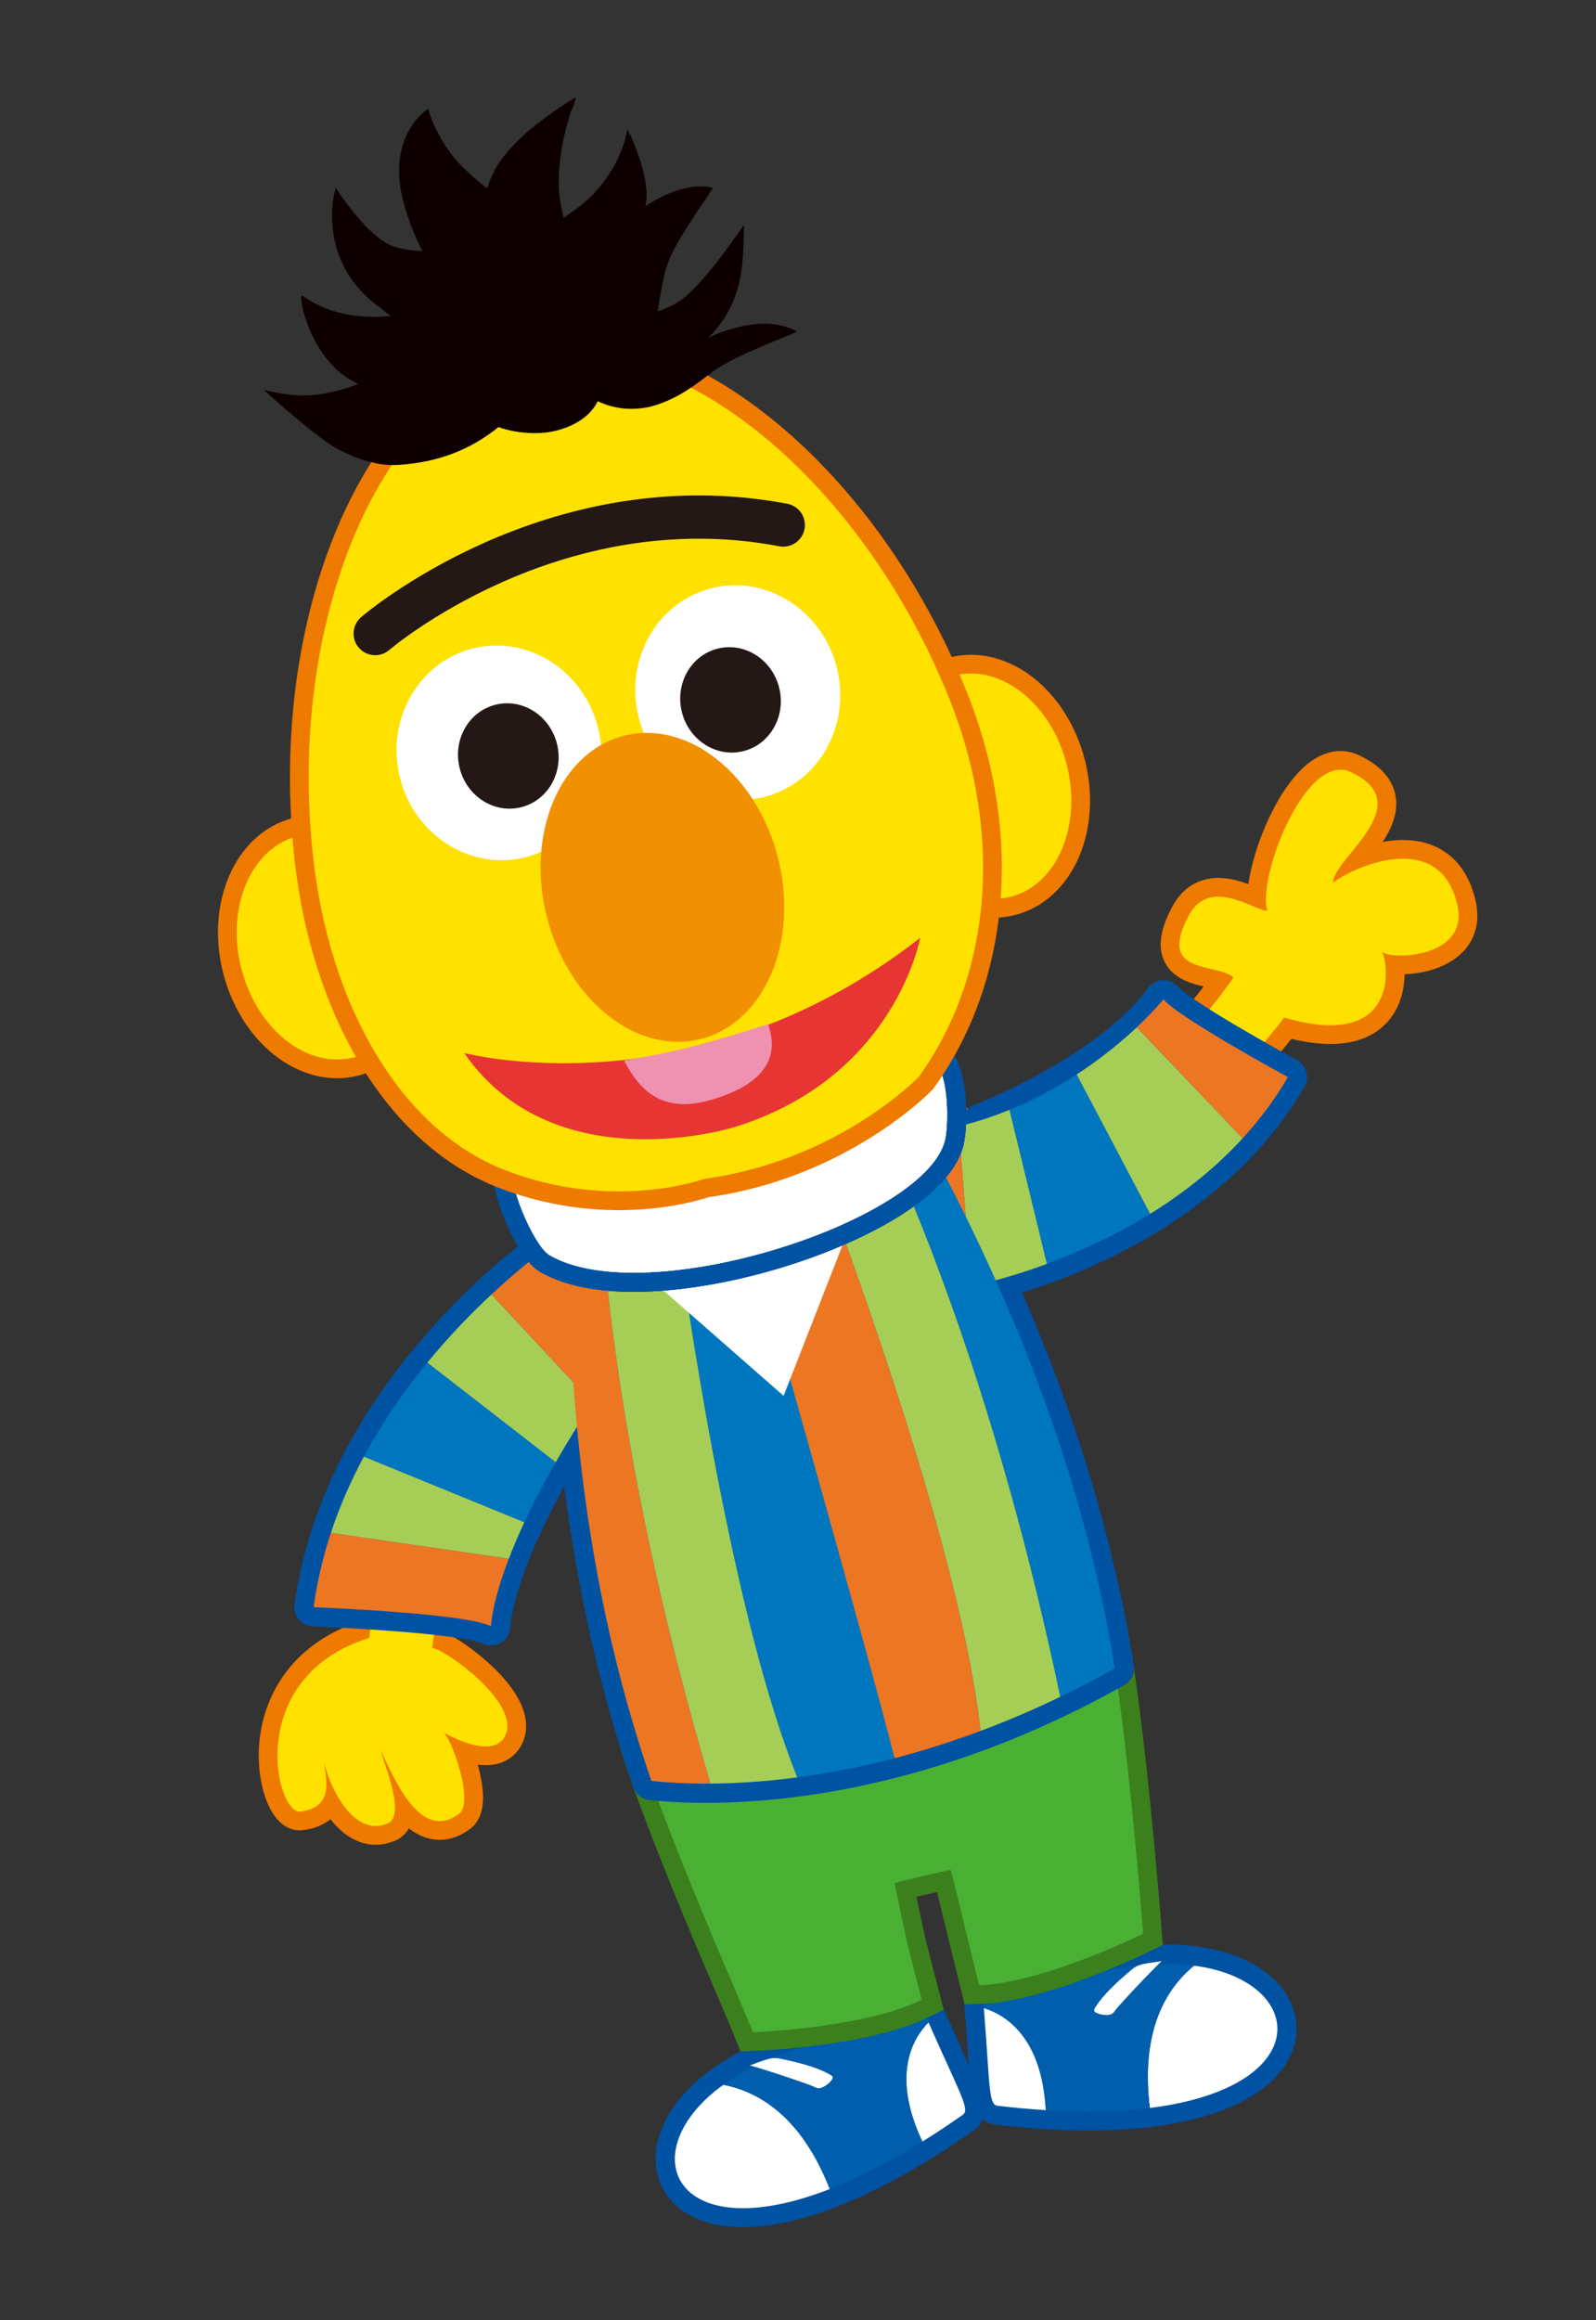 <?xml version="1.0" encoding="utf-8"?>
<!-- Generator: Adobe Illustrator 16.2.1, SVG Export Plug-In . SVG Version: 6.00 Build 0)  -->
<!DOCTYPE svg PUBLIC "-//W3C//DTD SVG 1.1//EN" "http://www.w3.org/Graphics/SVG/1.1/DTD/svg11.dtd">
<svg version="1.1" xmlns="http://www.w3.org/2000/svg" xmlns:xlink="http://www.w3.org/1999/xlink" x="0px" y="0px"
	 width="241.865px" height="351.501px" viewBox="0 0 241.865 351.501" enable-background="new 0 0 241.865 351.501"
	 xml:space="preserve">
<rect x="0" y="0" width="241.865" height="351.501" fill="#333333" stroke="none"/>
<g id="base">
</g>
<g id="book3">
</g>
<g id="_x38_">
	<g>
		<path fill="#0052A3" d="M151.143,318.986c54.202,6.407,50.853-24.651,21.341-21.205c0.021-0.022,0.041-0.051,0.063-0.072
			c-3.989,0.458-8.517,1.464-13.561,3.161c-2.988,0.698-6.69,1.976-9.954,2.644c0.567,6.853,0.713,10.869,0.996,13.087l0.002,0.002
			C150.238,318.262,150.529,318.916,151.143,318.986"/>
		<path fill="none" stroke="#0052A3" stroke-width="5.824" stroke-linecap="round" stroke-linejoin="round" d="M151.143,318.986
			c54.202,6.407,50.853-24.651,21.341-21.205c0.021-0.022,0.041-0.051,0.063-0.072c-3.989,0.458-8.517,1.464-13.561,3.161
			c-2.988,0.698-6.69,1.976-9.954,2.644c0.567,6.853,0.713,10.869,0.996,13.087l0.002,0.002
			C150.238,318.262,150.529,318.916,151.143,318.986z"/>
		<path fill="#FFFFFF" d="M150.037,316.632c-0.272-2.142-0.424-5.974-0.941-12.413c3.408,1.063,8.793,4.48,9.389,15.467
			c-2.318-0.145-4.758-0.361-7.332-0.667c-0.614-0.073-0.906-0.728-1.113-2.384L150.037,316.632z"/>
		<path fill="#FFFFFF" d="M180.955,297.795c17.029,2.211,18.721,18.391-6.701,21.561
			C172.805,307.573,176.787,301.203,180.955,297.795"/>
		<path fill="#005EAD" d="M149.095,304.221c-0.021-0.227-0.035-0.446-0.055-0.677c3.264-0.669,6.967-1.946,9.954-2.64
			c5.044-1.7,9.572-2.704,13.56-3.166c-0.021,0.025-0.043,0.049-0.064,0.07c3.131-0.362,5.959-0.338,8.465-0.014
			c-4.168,3.408-8.149,9.778-6.701,21.561c-4.418,0.548-9.655,0.705-15.77,0.328C157.887,308.699,152.503,305.282,149.095,304.221"
			/>
		<path fill="#FFFFFF" d="M176.035,297.121c-3.633,0.492-3.646,0.501-5.168,1.81c-1.625,1.396-3.57,3.174-4.745,4.98
			c-0.334,0.511-0.542,0.789,0.11,1.074c0.458,0.198,1.05,0.299,1.543,0.285c0.555-0.013,0.887-0.185,1.187-0.646
			C169.361,304.001,174.673,298.352,176.035,297.121"/>
		<path fill="#0052A3" d="M145.757,317.723h0.004c-0.805-2.09-2.58-5.691-5.332-11.994c-3.191,0.958-7.058,1.596-10.016,2.397
			c-5.249,0.899-9.71,2.164-13.439,3.648c0.029,0.013,0.061,0.024,0.093,0.034c-27.616,10.974-15.825,39.901,28.847,8.544
			C146.417,319.994,146.365,319.28,145.757,317.723"/>
		<path fill="none" stroke="#0052A3" stroke-width="5.824" stroke-linecap="round" stroke-linejoin="round" d="M145.757,317.723
			h0.004c-0.805-2.09-2.58-5.691-5.332-11.994c-3.191,0.958-7.058,1.596-10.016,2.397c-5.249,0.899-9.71,2.164-13.439,3.648
			c0.029,0.013,0.061,0.024,0.093,0.034c-27.616,10.974-15.825,39.901,28.847,8.544C146.417,319.994,146.365,319.28,145.757,317.723
			z"/>
		<path fill="#FFFFFF" d="M145.768,317.752c-0.776-2.016-2.462-5.458-5.06-11.371c-2.496,2.553-5.615,8.113-0.928,18.066
			c1.973-1.225,4.018-2.575,6.139-4.063c0.507-0.359,0.453-1.073-0.154-2.632H145.768z"/>
		<path fill="#FFFFFF" d="M109.616,315.846c-13.938,10.021-7.751,25.068,16.13,15.795
			C121.427,320.585,114.9,316.862,109.616,315.846"/>
		<path fill="#005EAD" d="M140.708,306.381c-0.092-0.206-0.18-0.407-0.271-0.62c-3.191,0.959-7.058,1.594-10.016,2.396
			c-5.249,0.9-9.709,2.165-13.439,3.651c0.029,0.011,0.062,0.023,0.093,0.034c-2.927,1.164-5.409,2.527-7.459,4.001
			c5.284,1.02,11.812,4.742,16.13,15.798c4.147-1.611,8.83-3.959,14.035-7.193C135.093,314.492,138.212,308.932,140.708,306.381"/>
		<path fill="#FFFFFF" d="M113.628,312.916c3.432-1.291,3.445-1.291,5.404-0.86c2.092,0.459,4.648,1.098,6.54,2.134
			c0.538,0.289,0.851,0.438,0.415,0.998c-0.309,0.391-0.785,0.758-1.224,0.984c-0.493,0.251-0.872,0.255-1.349-0.01
			C122.767,315.805,115.41,313.35,113.628,312.916"/>
		<path fill="#4AB034" d="M110.794,299.999c2.033,4.729,3.319,7.883,3.319,7.883s16.873-0.604,25.573-4.925
			c-0.783-3.03-1.385-5.351-1.865-7.239c-0.848-3.347-1.832-8.5-2.246-10.422c0.434-0.188,8.025-1.974,8.5-2.007
			c0.549,1.882,1.676,6.858,2.516,10.192c0.475,1.894,1.047,4.23,1.795,7.28c9.711-0.325,24.85-7.8,24.85-7.8
			s-0.262-3.468-0.722-8.668c-0.767-8.666-2.087-22.156-3.667-32.414c-0.068-0.429-0.143-0.852-0.215-1.279
			c-4.432,2.985-15.916,9.836-33.841,14.402c-17.942,4.487-31.303,3.906-36.618,3.38c0.14,0.409,0.27,0.819,0.414,1.229
			C102.082,279.439,107.354,292.009,110.794,299.999"/>
		<path fill="none" stroke="#3B801C" stroke-width="5.678" d="M110.794,299.999c2.033,4.729,3.319,7.883,3.319,7.883
			s16.873-0.604,25.573-4.925c-0.783-3.03-1.385-5.351-1.865-7.239c-0.848-3.347-1.832-8.5-2.246-10.422
			c0.434-0.188,8.025-1.974,8.5-2.007c0.549,1.882,1.676,6.858,2.516,10.192c0.475,1.894,1.047,4.23,1.795,7.28
			c9.711-0.325,24.85-7.8,24.85-7.8s-0.262-3.468-0.722-8.668c-0.767-8.666-2.087-22.156-3.667-32.414
			c-0.068-0.429-0.143-0.852-0.215-1.279c-4.432,2.985-15.916,9.836-33.841,14.402c-17.942,4.487-31.303,3.906-36.618,3.38
			c0.14,0.409,0.27,0.819,0.414,1.229C102.082,279.439,107.354,292.009,110.794,299.999"/>
		<path fill="#4AB034" d="M110.794,299.999c2.033,4.729,3.319,7.883,3.319,7.883s16.873-0.604,25.573-4.925
			c-0.783-3.03-1.385-5.351-1.865-7.239c-0.848-3.347-1.832-8.5-2.246-10.422c0.434-0.188,8.025-1.974,8.5-2.007
			c0.549,1.882,1.676,6.858,2.516,10.192c0.475,1.894,1.047,4.23,1.795,7.28c9.711-0.325,24.85-7.8,24.85-7.8
			s-0.262-3.468-0.722-8.668c-0.767-8.666-2.087-22.156-3.667-32.414c-0.068-0.429-0.143-0.852-0.215-1.279
			c-4.432,2.985-15.916,9.836-33.841,14.402c-17.942,4.487-31.303,3.906-36.618,3.38c0.14,0.409,0.27,0.819,0.414,1.229
			C102.082,279.439,107.354,292.009,110.794,299.999"/>
		<path fill="#0052A3" d="M168.948,252.761c-4.463-27.865-14.646-53.759-26.93-76.941l-2.339-8.153l-54.875,15.66l1.336,7.728
			c0.272,25.693,3.579,52.686,12.576,78.752C106.933,270.701,134.876,271.878,168.948,252.761"/>
		<path fill="none" stroke="#0052A3" stroke-width="5.824" stroke-linecap="round" stroke-linejoin="round" d="M168.948,252.761
			c-4.463-27.865-14.646-53.759-26.93-76.941l-2.339-8.153l-54.875,15.66l1.336,7.728c0.272,25.693,3.579,52.686,12.576,78.752
			C106.933,270.701,134.876,271.878,168.948,252.761z"/>
		<path fill="#EE7A00" d="M107.85,150.853c3.114,1.122,44.936,46.399,79.087-2.789c-2.768-2.274-11.582-0.256-6.822-9.302
			c3.212-6.104,9.985-0.738,11.938-0.779c-1.557-5.008,5.817-24.193,12.645-21.014c10.547,4.912-2.814,13.186-2.672,16.772
			c2.717-2.233,16.21-8.501,18.842,3.444c1.832,8.289-11.031,8.291-11.514,6.884c1.011,1.259,3.223,15.334-14.729,10.097
			c-41.767,54.229-85.378,9.229-86.749,9.278"/>
		<path fill="none" stroke="#EE7A00" stroke-width="5.678" d="M107.85,150.853c3.114,1.122,44.936,46.399,79.087-2.789
			c-2.768-2.274-11.582-0.256-6.822-9.302c3.212-6.104,9.985-0.738,11.938-0.779c-1.557-5.008,5.817-24.193,12.645-21.014
			c10.547,4.912-2.814,13.186-2.672,16.772c2.717-2.233,16.21-8.501,18.842,3.444c1.832,8.289-11.031,8.291-11.514,6.884
			c1.011,1.259,3.223,15.334-14.729,10.097c-41.767,54.229-85.378,9.229-86.749,9.278"/>
		<path fill="#FFE100" d="M202.025,133.741c-0.143-3.587,13.219-11.86,2.672-16.771c-6.827-3.181-14.201,16.004-12.645,21.013
			c-1.952,0.041-8.726-5.324-11.938,0.779c-4.76,9.044,4.055,7.027,6.822,9.302c-1.693,2.44-3.408,4.64-5.139,6.634
			c-2.584,2.984-5.202,5.492-7.831,7.566c-3.16,2.493-6.333,4.365-9.491,5.724c-3.817,1.638-7.606,2.524-11.312,2.823
			c-4.256,0.342-8.401-0.076-12.342-1.004c0.324,3.107,0.899,6.988,1.911,10.673c4.534,0.616,9.361,0.618,14.384-0.298
			c4.318-0.791,8.783-2.269,13.33-4.627c3.516-1.826,7.08-4.168,10.668-7.143c2.957-2.451,5.934-5.341,8.908-8.688
			c1.535-1.729,3.068-3.569,4.601-5.559c17.486,5.102,15.847-8.119,14.809-9.969c1.192,1.27,13.206,1.015,11.435-7.012
			C218.235,125.24,204.74,131.509,202.025,133.741"/>
		<path fill="#0052A3" d="M195.174,163.186c0,0-16.662-9.078-18.857-11.789c0,0-6.239,9.91-27.777,18.8l-1.376,24.648
			C147.164,194.845,180.316,188.707,195.174,163.186"/>
		<path fill="none" stroke="#0052A3" stroke-width="5.824" stroke-linecap="round" stroke-linejoin="round" d="M195.174,163.186
			c0,0-16.662-9.078-18.857-11.789c0,0-6.239,9.91-27.777,18.8l-1.376,24.648C147.164,194.845,180.316,188.707,195.174,163.186z"/>
		<path fill="#EE7A00" d="M89.437,210.432c-9.068,9.018-22.41,24.263-23.934,39.272c1.295-0.253,13.342,8.057,11.112,13.139
			c-1.579,3.586-7.532,0.71-9.37-0.372c1.236,1.113,4.684,10.595,2.295,12.346c-5.458,4.01-9.277-3.951-11.854-9.708
			c0.4,1.986,4.213,10.52,0.715,11.266c-6.036,2.151-9.948-9.448-9.375-10.973c-0.296,2.48,2.629,8.29-3.498,9.052
			c-3.756,0.468-8.64-20.292,10.41-26.31c2.099-15.416,15.622-33.688,24.359-40.217"/>
		<path fill="none" stroke="#EE7A00" stroke-width="5.678" d="M89.437,210.432c-9.068,9.018-22.41,24.263-23.934,39.272
			c1.295-0.253,13.342,8.057,11.112,13.139c-1.579,3.586-7.532,0.71-9.37-0.372c1.236,1.113,4.684,10.595,2.295,12.346
			c-5.458,4.01-9.277-3.951-11.854-9.708c0.4,1.986,4.213,10.52,0.715,11.266c-6.036,2.151-9.948-9.448-9.375-10.973
			c-0.296,2.48,2.629,8.29-3.498,9.052c-3.756,0.468-8.64-20.292,10.41-26.31c2.099-15.416,15.622-33.688,24.359-40.217"/>
		<path fill="#FFE100" d="M89.437,210.432c-9.068,9.018-22.41,24.263-23.934,39.272c1.295-0.253,13.342,8.057,11.112,13.139
			c-1.579,3.586-7.532,0.71-9.37-0.372c1.236,1.113,4.684,10.595,2.295,12.346c-5.458,4.01-9.277-3.951-11.854-9.708
			c0.4,1.986,4.213,10.52,0.715,11.266c-6.035,2.151-9.948-9.448-9.375-10.973c-0.296,2.48,2.632,8.288-3.498,9.052
			c-3.756,0.468-8.64-20.292,10.41-26.31c2.099-15.416,15.622-33.688,24.359-40.217"/>
		<path fill="#0052A3" d="M47.525,243.486c0,0,23.229,0.912,26.879,2.896c0,0,0.201-11.671,17.168-36.531l-5.574-23.044
			C85.998,186.808,52.285,208.631,47.525,243.486"/>
		<path fill="none" stroke="#0052A3" stroke-width="5.824" stroke-linecap="round" stroke-linejoin="round" d="M47.525,243.486
			c0,0,23.229,0.912,26.879,2.896c0,0,0.201-11.671,17.168-36.531l-5.574-23.044C85.998,186.808,52.285,208.631,47.525,243.486z"/>
		<path fill="#0076BE" d="M55.135,220.685l24.326,9.94c1.251-2.678,2.815-5.713,4.757-9.099l-19.456-15.095
			C61.339,210.598,57.992,215.37,55.135,220.685"/>
		<path fill="#ED7623" d="M47.525,243.486c0,0,23.229,0.912,26.879,2.896c0,0,0.059-3.34,2.709-10.242l-26.967-3.921
			C48.966,235.802,48.062,239.561,47.525,243.486"/>
		<path fill="#A6CE57" d="M50.146,232.22l26.967,3.921c0.625-1.638,1.396-3.474,2.35-5.513l-24.327-9.941
			C53.202,224.286,51.495,228.137,50.146,232.22"/>
		<path fill="#ED7623" d="M91.573,209.851L86,186.809c0,0-5.061,3.273-11.531,9.311l15.3,16.424
			C90.35,211.663,90.945,210.769,91.573,209.851"/>
		<path fill="#A6CE57" d="M89.768,212.543l-15.3-16.426c-3.049,2.843-6.408,6.299-9.706,10.314l19.456,15.095
			C85.801,218.769,87.634,215.778,89.768,212.543"/>
		<path fill="#0076BE" d="M152.98,168.142l5.669,23.339c4.599-1.702,10.115-4.15,15.65-7.581l-11.13-21.122
			C160.217,164.703,156.81,166.579,152.98,168.142"/>
		<path fill="#A6CE57" d="M145.292,170.644l1.871,24.201c0.038-0.009,4.785-0.89,11.485-3.366l-5.669-23.337
			C150.582,169.123,148.015,169.975,145.292,170.644"/>
		<path fill="#ED7623" d="M135.244,172.105l11.92,22.739l0,0l-1.871-24.201C142.141,171.418,138.792,171.948,135.244,172.105"/>
		<path fill="#A6CE57" d="M172.276,155.634c-2.203,2.069-5.266,4.643-9.106,7.144l11.13,21.122
			c4.86-3.009,9.731-6.774,14.017-11.447L172.276,155.634z"/>
		<path fill="#ED7623" d="M195.174,163.186c0,0-16.662-9.078-18.857-11.789c0,0-1.405,1.754-4.042,4.236l16.041,16.818
			C190.848,169.693,193.176,166.615,195.174,163.186"/>
		<path fill="#0076BE" d="M110.425,176.012l-8.949,2.559c2.879,21.771,9.674,66.713,19.346,90.7
			c4.452-0.593,9.395-1.512,14.74-2.901C132.284,253.164,117.058,199.379,110.425,176.012"/>
		<path fill="#0076BE" d="M142.018,175.819l-2.339-8.153l-6.952,1.982c6.38,13.479,18.601,42.932,27.948,87.417
			c2.711-1.308,5.469-2.73,8.272-4.305C164.485,224.896,154.301,199.002,142.018,175.819"/>
		<path fill="#ED7623" d="M90.925,181.58l-6.123,1.746l1.338,7.728c0.272,25.693,3.579,52.686,12.576,78.753
			c1.939,0.211,4.994,0.432,8.95,0.408C95.215,228.016,91.825,196.969,90.925,181.58"/>
		<path fill="#A6CE57" d="M101.476,178.568l-10.551,3.012c0.899,15.39,4.29,46.436,16.741,88.635
			c3.651-0.024,8.081-0.27,13.155-0.944C111.15,245.283,104.357,200.342,101.476,178.568"/>
		<path fill="#A6CE57" d="M132.727,169.648l-10.375,2.963c7.712,20.271,23.341,63.654,26.247,89.622
			c3.891-1.452,7.926-3.163,12.076-5.168C151.328,212.58,139.109,183.127,132.727,169.648"/>
		<path fill="#ED7623" d="M122.352,172.611l-11.927,3.4c6.633,23.367,21.858,77.152,25.137,90.36
			c4.123-1.079,8.484-2.434,13.037-4.139C145.691,236.263,130.064,192.882,122.352,172.611"/>
		<polygon fill="#FFFFFF" points="128.664,186.139 118.75,211.469 97.809,193.111 		"/>
		<path fill="#E73826" d="M142.349,176.467c-0.114-0.215-0.225-0.433-0.338-0.646l-2.335-8.154l-54.88,15.661l1.342,7.727
			c0.004,0.618,0.021,1.243,0.033,1.864C96.697,191.73,115.863,187.99,142.349,176.467"/>
		<path fill="#0052A3" d="M77.73,176.076c-1.139,2.619,3.16,12.676,5.543,14.062c14.795,8.639,58.029-5.467,60.018-17.871
			c0.562-3.513,0.348-13.323-3.971-12.418C137.155,160.303,78.658,173.656,77.73,176.076"/>
		<path fill="none" stroke="#0052A3" stroke-width="5.824" stroke-linecap="round" stroke-linejoin="round" d="M77.73,176.076
			c-1.139,2.619,3.16,12.676,5.543,14.062c14.795,8.639,58.029-5.467,60.018-17.871c0.562-3.513,0.348-13.323-3.971-12.418
			C137.155,160.303,78.658,173.656,77.73,176.076"/>
		<path fill="#0052A3" d="M77.73,176.076c-1.139,2.619,3.16,12.676,5.543,14.062c14.795,8.639,58.029-5.467,60.018-17.871
			c0.562-3.513,0.348-13.323-3.971-12.418C137.155,160.303,78.658,173.656,77.73,176.076"/>
		<path fill="none" stroke="#0052A3" stroke-width="5.824" stroke-linecap="round" stroke-linejoin="round" d="M77.73,176.076
			c-1.139,2.619,3.16,12.676,5.543,14.062c14.795,8.639,58.029-5.467,60.018-17.871c0.562-3.513,0.348-13.323-3.971-12.418
			C137.155,160.303,78.658,173.656,77.73,176.076"/>
		<path fill="#0052A3" d="M77.73,176.076c-1.139,2.619,3.16,12.676,5.543,14.062c14.795,8.639,58.029-5.467,60.018-17.871
			c0.562-3.513,0.348-13.323-3.971-12.418C137.155,160.303,78.658,173.656,77.73,176.076"/>
		<path fill="none" stroke="#0052A3" stroke-width="5.824" stroke-linecap="round" stroke-linejoin="round" d="M77.73,176.076
			c-1.139,2.619,3.16,12.676,5.543,14.062c14.795,8.639,58.029-5.467,60.018-17.871c0.562-3.513,0.348-13.323-3.971-12.418
			C137.155,160.303,78.658,173.656,77.73,176.076"/>
		<path fill="#FFFFFF" d="M77.73,176.076c-1.139,2.619,3.16,12.676,5.543,14.062c14.795,8.639,58.029-5.467,60.018-17.871
			c0.562-3.513,0.348-13.323-3.971-12.418C137.155,160.303,78.658,173.656,77.73,176.076"/>
		<path fill="#FFFFFF" d="M77.73,176.076c-1.139,2.619,3.16,12.676,5.543,14.062c14.795,8.639,58.029-5.467,60.018-17.871
			c0.562-3.513,0.348-13.323-3.971-12.418C137.155,160.303,78.658,173.656,77.73,176.076"/>
		<path fill="#FFFFFF" d="M77.73,176.076c-1.139,2.619,3.16,12.676,5.543,14.062c14.795,8.639,58.029-5.467,60.018-17.871
			c0.562-3.513,0.348-13.323-3.971-12.418C137.155,160.303,78.658,173.656,77.73,176.076"/>
		<path fill="#EE7A00" d="M136.076,122.344c2.337,9.262,9.961,15.32,17.03,13.537c7.065-1.783,10.897-10.734,8.562-19.996
			c-2.338-9.258-9.959-15.32-17.023-13.538C137.574,104.131,133.739,113.086,136.076,122.344"/>
		<path fill="none" stroke="#EE7A00" stroke-width="5.678" d="M136.076,122.344c2.337,9.262,9.961,15.32,17.03,13.537
			c7.065-1.783,10.897-10.734,8.562-19.996c-2.338-9.258-9.959-15.32-17.023-13.538
			C137.574,104.131,133.739,113.086,136.076,122.344z"/>
		<path fill="#EE7A00" d="M36.559,146.67c2.337,9.258,9.96,15.318,17.027,13.534c7.063-1.782,10.901-10.734,8.565-19.993
			c-2.338-9.262-9.964-15.323-17.028-13.541C38.056,128.454,34.222,137.407,36.559,146.67"/>
		<path fill="none" stroke="#EE7A00" stroke-width="5.678" d="M36.559,146.67c2.337,9.258,9.96,15.318,17.027,13.534
			c7.063-1.782,10.901-10.734,8.565-19.993c-2.338-9.262-9.964-15.323-17.028-13.541C38.056,128.454,34.222,137.407,36.559,146.67z"
			/>
		<path fill="#FFE100" d="M136.076,122.344c2.337,9.262,9.961,15.32,17.03,13.537c7.065-1.783,10.897-10.734,8.562-19.996
			c-2.338-9.258-9.959-15.32-17.023-13.538C137.574,104.131,133.739,113.086,136.076,122.344"/>
		<path fill="#FFE100" d="M36.559,146.67c2.337,9.258,9.96,15.318,17.027,13.534c7.063-1.782,10.901-10.734,8.565-19.993
			c-2.338-9.262-9.964-15.323-17.028-13.541C38.056,128.454,34.222,137.407,36.559,146.67"/>
		<path fill="#EE7A00" d="M76.558,177.284c-16.195-6.279-26.564-25.358-29.057-47C43.323,94.023,57.728,60.137,79.669,54.6
			c21.947-5.539,50.703,17.454,64.234,51.354c8.451,21.189,6,42.369-4.674,57.204c0,0-12.188,12.686-32.509,15.441
			C106.721,178.6,92.984,183.646,76.558,177.284"/>
		<path fill="none" stroke="#EE7A00" stroke-width="5.678" d="M76.558,177.284c-16.195-6.279-26.564-25.358-29.057-47
			C43.323,94.023,57.728,60.137,79.669,54.6c21.947-5.539,50.703,17.454,64.234,51.354c8.451,21.189,6,42.369-4.674,57.204
			c0,0-12.188,12.686-32.509,15.441C106.721,178.6,92.984,183.646,76.558,177.284z"/>
		<path fill="#FFE100" d="M76.558,177.284c-16.195-6.279-26.564-25.358-29.057-47C43.323,94.023,57.728,60.137,79.669,54.6
			c21.947-5.539,50.703,17.454,64.234,51.354c8.451,21.189,6,42.369-4.674,57.204c0,0-12.188,12.686-32.509,15.441
			C106.721,178.6,92.984,183.646,76.558,177.284"/>
		<path fill="#FFFFFF" d="M60.618,117.85c2.203,8.734,10.713,14.121,19.002,12.027c8.288-2.09,13.224-10.869,11.021-19.604
			c-2.205-8.733-10.715-14.117-19.002-12.025C63.347,100.34,58.414,109.117,60.618,117.85"/>
		<path fill="#FFFFFF" d="M126.814,101.143c2.204,8.734-2.729,17.514-11.02,19.606c-8.287,2.091-16.793-3.296-18.998-12.03
			c-2.203-8.732,2.729-17.508,11.016-19.6C116.103,87.026,124.61,92.41,126.814,101.143"/>
		<path fill="#231815" d="M69.664,116.391c1.082,4.284,5.258,6.928,9.326,5.9c4.07-1.027,6.492-5.336,5.412-9.619
			c-1.082-4.289-5.26-6.932-9.33-5.903C71.003,107.795,68.582,112.104,69.664,116.391"/>
		<path fill="#F19000" d="M82.859,138.857c3.203,12.691,13.643,20.993,23.322,18.551c9.68-2.443,14.934-14.705,11.73-27.397
			c-3.203-12.688-13.647-20.997-23.327-18.554S79.656,126.17,82.859,138.857"/>
		<path fill="#231815" d="M118.075,104.173c1.08,4.284-1.341,8.593-5.411,9.62c-4.065,1.025-8.244-1.617-9.325-5.9
			c-1.083-4.288,1.343-8.598,5.407-9.623C112.816,97.242,116.993,99.885,118.075,104.173"/>
		<path fill="none" stroke="#231815" stroke-width="6.552" stroke-linecap="round" d="M56.857,95.986
			c0,0,26.771-23.096,61.842-16.447"/>
		<path fill="#E73534" d="M70.345,159.529c0,0,34.893,9.257,69.099-17.439c0,0-3.747,21.051-28.011,28.633
			C111.433,170.723,84.082,179.368,70.345,159.529"/>
		<path fill="#EF91B0" d="M94.556,160.682c1.715,3.03,4.629,8.369,13.002,6.004c11.668-3.293,9.429-9.598,8.852-11.523
			C107.083,158.094,103.333,159.193,94.556,160.682"/>
		<path fill="#0E0000" d="M107.765,56.488c-2.676,2.065-4.775,3.632-8.021,4.771c-2.988,1.053-6.397,0.876-9.158-0.477
			c-1.293,2.652-4.262,4.098-7.07,4.629c-2.211,0.417-5.386,0.228-7.972-0.707c-4.389,3.539-9.261,5.332-15.083,5.723
			c-3.264,0.223-6.354-0.895-9.168-2.33c-3.173-1.621-11.395-9.043-11.254-9.01c2.994,0.678,5.381,1.08,8.272,0.664
			c2.122-0.305,4.085-0.836,5.96-1.592c-0.238-0.124-0.471-0.244-0.71-0.364c-6.869-3.56-8.651-13.959-7.628-12.938
			c3.998,2.818,8.621,3.418,13.286,3.024c-0.571-0.384-1.047-0.873-1.589-1.257c-10.133-7.159-6.833-18.475-6.685-18.141
			c0.3,0.658,4.88,7.406,8.413,8.738c1.541,0.58,3.098,0.733,4.668,0.827c-1.09-2.083-1.957-4.274-2.645-6.562
			c-3.25-10.83,3.363-14.875,3.451-15.003c0.074-0.108,1.217,4.923,5.534,9.071c1.095,1.049,2.212,2.068,3.452,2.957
			c0.242-0.725,0.518-1.449,0.863-2.18c1.11-2.332,2.933-4.215,4.808-5.973c2.251-2.107,7.854-5.875,7.784-5.545
			c-0.154,0.719-0.407,1.373-0.717,1.994c-1.127,3.432-1.812,6.816-1.886,10.512c-0.041,1.971,0.291,3.838,0.754,5.67
			c1.453-0.983,2.881-1.994,4.153-3.254c2.738-2.704,4.838-6.398,5.486-10.137c0.031-0.154,3.828,7.48,2.727,11.648
			c3.281-2.179,7.143-3.568,10.213-2.787c0.23,0.058-5.487,7.633-6.792,11.411c-0.812,2.35-1.136,4.851-1.546,7.312
			c0.812-0.297,1.615-0.626,2.412-1.021c4.232-2.108,10.684-12.321,10.68-12.072c-0.125,5.365-0.098,9.778-3.205,14.437
			c-0.646,0.966-1.391,1.845-2.211,2.658c0.893-0.438,1.798-0.838,2.777-1.135c3.702-1.127,7.064-1.611,10.588,0.107
			C121.189,50.394,111.564,53.555,107.765,56.488"/>
	</g>
</g>
<g id="_x37_" display="none">
</g>
<g id="_x36_" display="none">
</g>
<g id="_x35_" display="none">
</g>
<g id="_x34_" display="none">
</g>
<g id="_x33_" display="none">
</g>
<g id="_x32_" display="none">
</g>
<g id="_x31_" display="none">
</g>
<g id="_x30_" display="none">
</g>
<g id="guide" display="none">
</g>
</svg>
